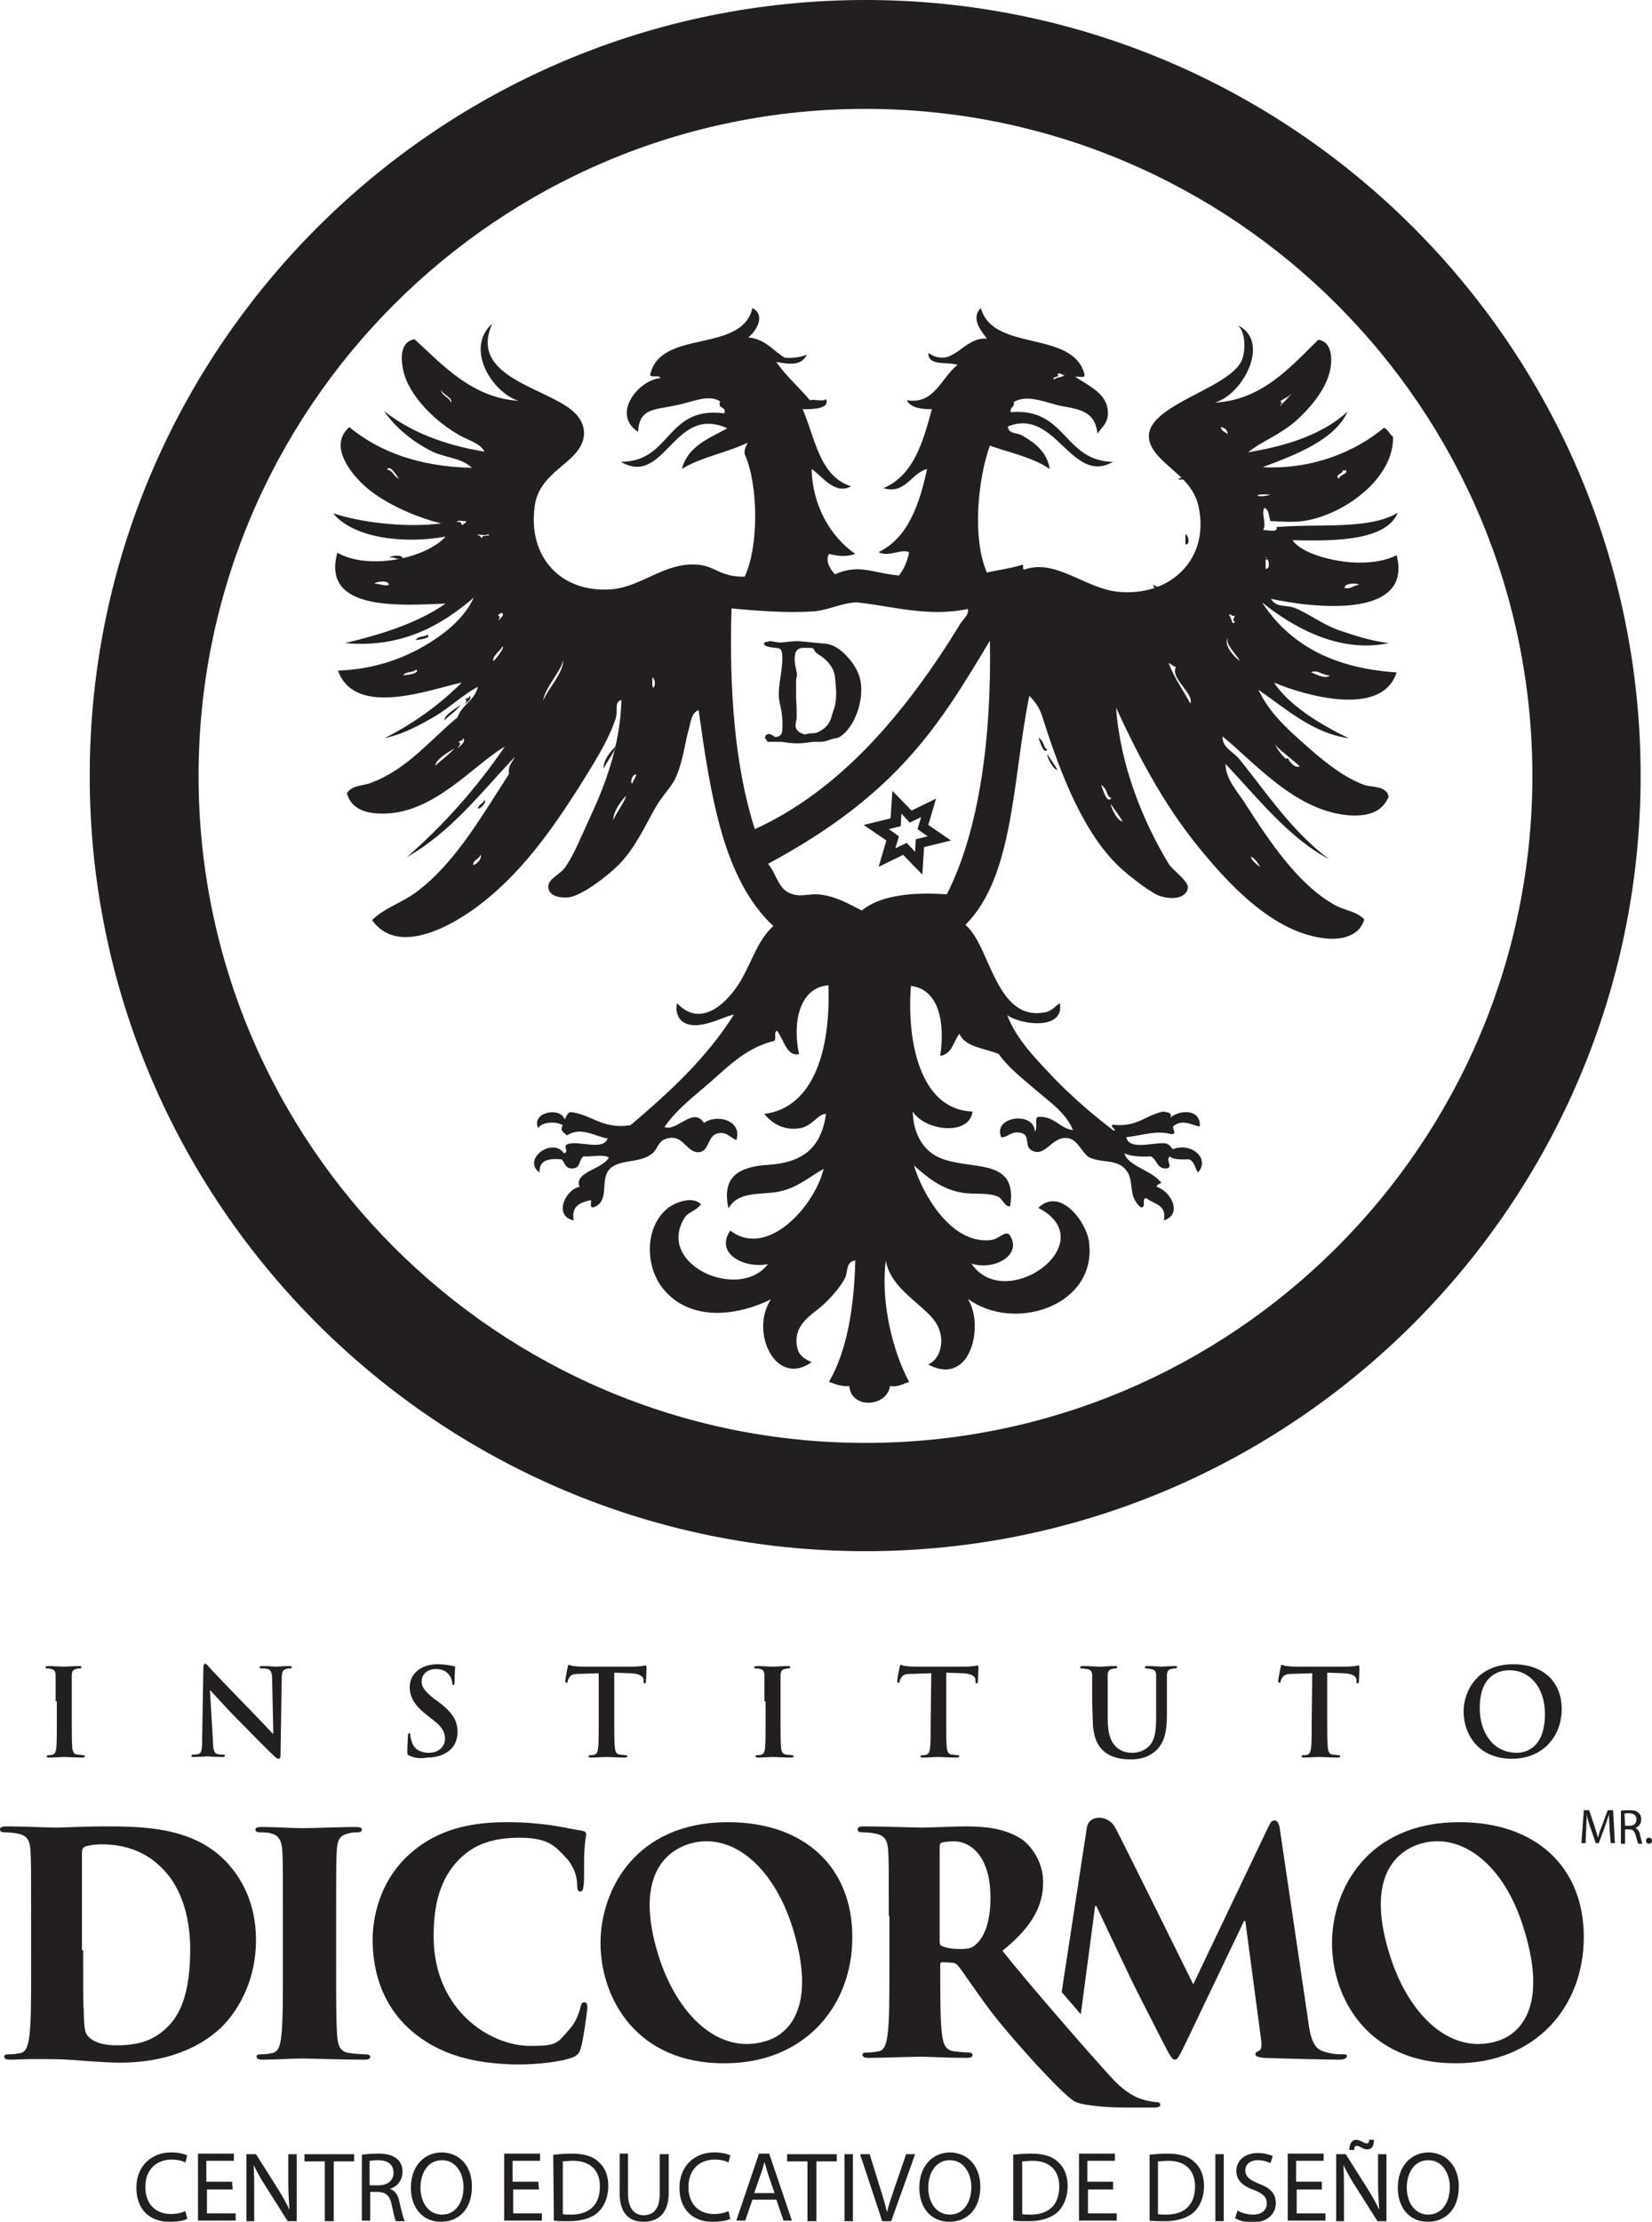 <?xml version="1.0" encoding="utf-8"?>
<!-- Generator: Adobe Illustrator 16.0.0, SVG Export Plug-In . SVG Version: 6.00 Build 0)  -->
<!DOCTYPE svg PUBLIC "-//W3C//DTD SVG 1.1//EN" "http://www.w3.org/Graphics/SVG/1.1/DTD/svg11.dtd">
<svg version="1.1" id="Layer_1" xmlns="http://www.w3.org/2000/svg" xmlns:xlink="http://www.w3.org/1999/xlink" x="0px" y="0px"
	 width="276.2px" height="371.4px" viewBox="0 0 276.2 371.4" enable-background="new 0 0 276.2 371.4" xml:space="preserve">
<g>
	<g>
		<g>
			<path fill="#231F20" d="M198.9,79.9C196.799,80.6,196,79.7,198.9,79.9L198.9,79.9z"/>
			<path fill="#231F20" d="M77.6,84.1c0-0.5,0.9-0.101,1.3-0.2c0.1,0.5-0.4,0.3-0.4,0.7C78.1,84.4,78.2,83.8,77.6,84.1z"/>
			<path fill="#231F20" d="M198.2,89.3c0.4,0,0.9,1.801,0,1.7C198.2,90.5,198.2,89.9,198.2,89.3z"/>
			<path fill="#231F20" d="M65.1,93.2c0.2-0.3,2.3-0.6,2.2,0.2C66.3,93.6,66,93.1,65.1,93.2z"/>
			<path fill="#231F20" d="M210,93.9c-0.101-0.9,2.699-0.7,2-0.4C211.2,93.5,211,94.1,210,93.9z"/>
			<path fill="#231F20" d="M84.1,97.6c0.6,0.199-0.1,0.899,0,1.3c-0.9-0.101,0.2-0.7-0.4-0.9C83.7,97.8,84.1,97.9,84.1,97.6z"/>
			<path fill="#231F20" d="M71.5,106.1c0.6,0.6-1.2,0.8-2,0.899C69.8,106.3,71,106.5,71.5,106.1z"/>
			<path fill="#231F20" d="M205,106.5c0.799-0.5,1.799,0.5,2.799,0.4C207,107.5,205.7,106.7,205,106.5z"/>
			<path fill="#231F20" d="M106.7,107.2C107.6,108,106.4,110.2,106.7,107.2L106.7,107.2z"/>
			<path fill="#231F20" d="M104.3,121.8c-0.2,0.4-0.4,0.9-0.7,1.301C103.3,122.9,103.7,121.6,104.3,121.8z"/>
			<path fill="#231F20" d="M173.6,123.3c1.1,0.7,0.8,1.7,1.5,2C174.5,126.2,173.9,124,173.6,123.3z"/>
			<path fill="#231F20" d="M81,133.7c0.4,0.4-0.5,1.4-1.1,1.5C80,134.4,80.8,134.4,81,133.7z"/>
			<path fill="#231F20" d="M203.1,67.3c7.9-0.399,12.699-6,17.3-10.5c2.5,0.301,2.5,3.801,1.7,6.101c-0.9,2.7-3.2,5.5-5.6,7.6
				c-2.701,2.3-5.801,3.4-7.801,5.101c6.7-1.101,12.6-3.101,16.6-6.801c-2.1,4.7-8.6,7.2-14.199,9.301
				c8.4,0.399,15.5-2.601,20.3-6.601c0.7,0.3,0.899,1.101,1.5,1.5c0.2,6.5-7.2,12.4-13.899,13.9c-2.201,0.5-4.4,0.3-6.601,0.2
				c-0.3-0.801-0.2-1.9-1-2.2c-0.601,0.899,0.399,2.5-0.2,3.7c0.7,0,2.6,0.5,2.2-0.5c7-0.601,15.601,0.5,20.3-2.4
				c-1.9,4.6-10.1,4.8-17.6,4.6c1.3,2,5.9,3.4,9.8,3.7c3,0.2,5.7-0.2,7.601-1.2c2.799,10.801-14.101,8.801-21,7.301
				c0.799,1.5,2.6,1,3.899,1.5c2.3,0.899,4.601,2.699,7.3,3.699c2.7,0.9,5.301,1.801,8.5,2.2c-8.4,1.8-16.199-2.8-21.199-6.8
				c4.5,6.9,11.699,11,22.5,11.7c-2.4,7.5-15,4-20.5,1.7c2.5,3.8,7.699,7,12.5,9.3c-6-0.8-10.601-5-15.101-8.101
				c1.601,3.5,4.601,6.4,7.601,9c2.799,2.5,6.199,5.4,9.799,6.801c1.4,0.6,3.101,0.1,4.201,1.5c0,0.3,0.1,0.399,0.199,0.5
				c-1,2.5-3.199,3.399-6.6,3.199c-9-0.699-15.801-8.8-21.2-13.199c-0.101,1.899,1.899,2.6,2.899,3.899
				c4.5,5.601,8.9,12.2,14.9,16.601c-6.6-3.4-12-10.301-17.3-15.9c0,2.6,2.101,4.7,3.399,6.8c3.801,5.9,8.701,13.4,14.9,16.8
				c1.6,0.9,3.6,1,4.9,2.4c-0.7,2.4-3.1,3.4-6.1,3.2c-9.101-0.7-16.9-9.5-21.701-15.4c-6-7.399-10.299-15.8-13.699-23.2
				c0.699,9.7,4.5,19,8.8,26.101c0.601,1,3.2,2.8,3.2,3.899c0,1.2-1.5,2.4-4.6,1.5c-1.4-0.399-5.101-3.3-6.301-4.399
				c-6.3-5.5-10.3-15.8-13.199-24.9c-0.5-1.6-0.801-2.5-2.4-4.2c-2.801,13.601-2.5,30.2-10.7,38.301c4.2,3.399,5,16.3,13.399,14.6
				c1.101-0.2,1.801-1.2,2.4-1.5c0.801,4.5-6.3,3.7-8.8,2c1.5,4,4.8,7.3,7.8,10.5c3.1,3.2,6.6,6.2,10,8.8c0.7-0.2-0.6-0.399-0.199-1
				c4.1,0.5,5.5-1.6,8.5-2.2c0.5,0.2,1.5,0,1.199,1c1.5-1.3,5.1-1.5,4.9,1.5c-0.801,0-2.7-1.3-4.2-0.199
				c-0.8,0.3,0.601,1.399-0.5,1.5c-2.601-0.7-4.399,0.1-7.601,0.5c0.5,2.199,4.301,0.899,6.301,1c0.8,0,1.1,0.6,1.5,1
				c3-1.2,6.3,1.5,4.199,3.899c-0.5-0.7-0.6-1.899-1.5-2.2c-1.199,0-2.6,0.101-3.199-0.5c-0.801,0.601,0.6,1.801-0.5,2
				c-1.7,0.2-1.6-1.5-2.7-2c-1.7,0.101-3.3,0-4.399-0.5c0.5,2,4.299,2.801,5.899,4.601c0.7,0.6-0.5,0.3-0.5,1
				c2.2,0.6,4.5,4.5,1.2,5.6c0.5-2.7-1.7-2.7-2.9-3.7c-1-0.1,0.1,1.7-1,1.5c-2.1-1.8-1.1-4.199-2.199-5.899
				c-1.5-2.3-4.101-1.4-6.301-2.4c-1.199-0.6-1.9-2.8-3.4-3.2c-2.899-0.699-3.899,3.301-6.299,2c-1.301-0.699-0.201-2.5-1.701-2.899
				c-1.6-0.5-2.399,0.8-3.399,0.7c-1.5-3.5,5.5-4.4,5.601-1c0.6-0.301-0.101-2.101,0.5-2.4c2.899-0.2,3.5,1.9,5.899,2.2
				c-1.2-2.9-3.899-4.7-6.101-6.601c-2.199-1.899-4.6-3.699-6.299-6.1c-2.301-1-5.601-1.1-6.601-3.4c-1,1.301-1.2,3.4-3.2,3.7
				c0.801-5.399-0.1-11.1-4.9-11.7c-0.699,9,1.4,20.7,10.301,21c-0.5,4.101-7.9,3.301-10,0c0.1,3,1.1,5,2.4,6.301
				c4.6,4.699,15.399-0.101,13.899,9.5c-0.7,0.3-1.2-1-1.899-1.5c-1.601-0.801-3.701-0.4-5.9-0.7c-3.7-0.5-6.4-2.9-8.301-4.601
				c1.4,4.7,6.101,13.101,12.701,12.5c1.5-0.1,2.299-1.5,3.199-1c2.5,3.4-2.5,6.2-6.3,4.9c5.7,8.5,22.3-3.5,11.2-9.3
				c3.699-3.601,8.199,2.5,8.5,5.899c1.199,10.5-12.5,15-20.301,9.301c2.801,4.3,0.601,14.8-6.6,11c2.301-1.101,2.9-4.601,1.2-7.101
				c-2-3-7.5-5.5-8.3-10.3c-0.9,7,1.199,15.3,3.9,20.3c-1,0.3-1.801,0.9-3.201,0.7c-0.5,3.5-6.5,3.9-6.799,0
				c-1.5,0.1-2.4-0.4-3.4-0.7c3-5.2,4.199-12.3,4.4-20.3c-1.601,0.2-1.201,1.8-1.701,2.9c-0.799,1.6-2.6,3.6-4.1,4.899
				c-1.7,1.4-4.7,3.101-3.9,6.8c0.3,1.301,1.1,1.801,2.4,2.4c-6,4.3-10.4-5.1-6.8-10.5c-5.7,2.8-13.3,3.7-17.8-1.5
				c-3.2-3.6-3.5-10.4,0.5-13.7c0.8-0.7,4-2.3,5.6-0.7c-0.9,1.2-2,1.2-2.7,2.2c-5,7.9,9.1,14.101,13.9,7.8c-3.7,0.801-9-1.6-6.3-5.6
				c6.3,4.8,14.2-4.3,15.6-10.3c-2.3,1.2-4.5,3.399-8.1,3.899c-3.2,0.4-6.3,0-7.8,2.7c-1.2-5.399,1.8-7,6.8-7.3
				c5.5-0.4,8.7-2.7,9.5-8.5c-1.4,0-2.3,2.1-4.4,2.4c-2.5,0.399-4.6-0.7-5.9-2.4c8.6-1.1,11.1-11.5,10.7-21.5c-5,0.4-6,6.5-4.9,11.5
				c-2.1,0.5-2.6-2.6-3.7-3.9c-0.6,0.2,0,1.5-0.5,1.7c-5.1,1.3-7.9,4.601-11.7,7.8c-2.5,2.101-5,4.2-6.6,6.601
				c2.1,0.8,4.8-3.5,6.6-0.7c2.3-1.6,6.5-0.3,5.4,2.9c-1.4-0.801-1.7-1.301-2.7-1.2c-2.3,0.1-1.6,3.2-3.7,3.2
				c-2.1,0-2.6-3.601-5.9-2c-1.1,0.899-0.9,1.699-2,2.399c-2,1.5-5.7,0.7-7.1,2.7c-1.3,1.9,0.2,5.1-2.4,6.1
				c-0.8,0.2-0.4-0.8-0.5-1.199C97.1,201,95.5,201.5,95.9,204c-3.4-0.7-1.4-5.2,1-5.6c-1-2.5,3.8-2.9,4.9-4.9
				c-0.9-0.6-2.8-0.1-4.2-0.2c-0.8,0.4-0.5,1.9-1.7,2c-1.4,0.2-1.4-0.899-2-1.5c-2.1-0.199-3.8,0.101-3.7,2.2c-3-2.2,2.2-6,4.1-3.2
				c0.9-0.3-0.2-1.1,0.5-1.5c1.8-0.8,6,1.2,6.8-1c-1.9-0.199-4.4-2.1-6.8-0.5c-0.5-0.5-1.3-0.8-0.7-1.699
				c-1.5-0.9-3.9-0.301-4.1,0.5c-1.3-2.601,3.6-3.7,4.4-1.5c0.3-0.4,0.4-1.101,1-1.2c3.6,0.399,5.2,2.899,10,2.2
				c6.5-5.5,12.7-11.2,17.3-18.5c-1.8,0.3-6.4,3.1-8.8,1c-0.6-0.601-1-1.7-0.7-2.9c4.3,4.6,9.1-0.8,11-4.4
				c1.7-3.1,2.7-6.399,5.1-8.5c-8.4-7.8-10.5-21.899-12.5-36.1c-1.3,0.5-1.3,2.2-1.7,3.4c-0.6,2.199-0.9,5-2,7.6
				c-0.6,1.6-2.3,3.2-3.4,5.1c-1.9,3.301-3.5,7-6.3,9.801c-1.9,1.899-6.1,5.1-8.3,5.399c-2.4,0.2-3.3-0.7-3.4-1.5
				c-0.3-1.5,1.8-2.2,2.7-3.399c1.5-2,2.9-5.601,4.4-8.801c2.6-5.6,4.9-12,5.1-19.3c-1.3,0.4-0.5,1.7-1,3.2c-1.2,3.7-4,8-6.3,11.7
				C92,139.1,87,146.1,80,151.4c-4.5,3.399-13.5,8.5-17.8,2.399c2.2-2.1,5-2.899,7.3-4.6c6.6-4.9,10.9-12.6,15.6-19.8
				c-0.2-1.5,0.6-2,1-2.9c-5.7,6-10.7,12.601-18.1,16.8c6.2-5.399,11.7-11.6,16.4-18.5C79.1,127.9,72.5,136.1,63.9,136
				c-2.8,0-5.2-0.8-5.9-3.399c0.9-1.4,2.6-1.2,3.9-1.7c6.1-2.2,10-7.2,14.6-11c0.7-2.101,2.9-2.8,3.4-5.101
				c-2.3,1.2-4.5,3.301-7.1,4.9c-2.6,1.5-5.3,3-8.5,3.7c4.9-2.5,9.2-5.601,12.9-9.3c-5.2,1.1-17.8,6-20.7-2
				c5.8-0.2,10.8-1.9,14.9-4.4c3.2-1.9,6.4-4.6,7.8-7.8c-5.1,4.399-11.8,8.5-21.5,7.6c6.3-1.5,12.2-3.399,16.8-6.6
				c-7.7,0.3-20.8,1.3-18.1-8.5c5.3,3,14.9,0.899,18.1-2.7C67.4,91,59,89.9,55.7,85.8c4.1,1.4,11.7,2.5,18.1,1.7
				c-4.2-1-10.1-3.5-13.4-6.8c-2-2-5.4-6.3-2-9.3c5,4.1,11.6,6.6,20.5,6.8c-1.8-1.7-4.5-1.7-6.6-2.7c-3.2-1.6-6.1-3.899-8.1-6.8
				c4.4,3.5,10.1,5.7,16.8,6.8c-0.7-1.399-2.7-1.899-4.1-2.7c-3.8-2.1-8.6-6.5-9.5-11c-0.5-2.3-0.3-4.699,1.9-5.1
				C74,61,78.9,66.5,86.7,67c-4.3-1.3-9.1-8.7-4.4-12.899C78,63.7,93.2,64.9,96.7,69.7c1.6,2.2,1,4.4-0.5,6.1
				C93.9,78.4,90,80.1,89.4,84.6c-1.2,8.5,4.4,14.6,12.9,13.899c5-0.399,8.9-4.6,14.4-4.1c2.8,0.2,3.8,2.1,7.8,2
				c2.4-5.101,2.3-15.4,0-20.5c-0.1-0.9,0.3-1.4,0.5-1.9c-3.5,1.7-7.8,2.4-11,4.4c1-3.8,4.5-5.101,7.6-6.8
				c-9-4.101-10.4,9.899-17.8,5.6c8.5,0,7.5-9.4,17.3-8.1c0.4-1.301-1.2-0.601-0.7-2c-2-1.301-4.8,0.199-7.6,0.699
				c-3.2,0.7-6,0.4-6.1,4.4c-4.5-2.9-0.1-8.6,3.7-9c-0.1-0.6-1.5,0-1.7-0.5c1.6-7.8,15.3-3.5,17.1-11.2c2.3,1.2,0.6,3.9-0.7,4.9
				c2.9,0.3,4.1,2.2,6.1,3.399c1.5,0.101,2.6-0.1,3.7-0.5c-0.9,1.9-3,1.601-5.1,1.2c1.6,2.4,3.8,4.2,5.6,6.4
				c0.8-0.2,2.3,0.3,2.7-0.2c0.8,1.8-2.8,1.7-3.9,1.7c2.1,4.899,2.8,11.2,8.099,12.899c-2.799,1.5-4.899-1.8-6.599-2.899
				c0.1,6,3.099,11.3,7.3,14.2c-1.601,0.5-2.701,0.399-4.4,0c-0.7,1.199,0.3,2.699,1,3.399c4.1-1.8,6.199-0.2,10.699,0.2
				c0.801-1,1.4-2.3,1.701-3.9c-1.4-0.6-3.4,0.9-5.101,0C151.799,89.9,153.7,84.4,155,78.4c-2.701,0.7-3.601,4.3-7.301,3.2
				c5-2.101,6.6-7.601,8.1-13.2c-1.399,0-3.5-0.101-4.199-1.5c4.699,0.8,5.8-3.9,8.5-5.9c-1.7-0.6-4.9,0.3-4.9-2
				c4.2,2.8,5.7-2.7,9.801-2.399c-0.9-1.2-2.801-3.4-1-5.101c2,7.4,15.299,3.601,17.299,11c0.201,0.9-1,0.3-1.5,0.5
				c2.301,1.601,5.801,2.9,5.4,6.601c-0.199,1.3-1,1.8-1.699,2.899c-0.4-3.3-2.201-4-5.9-4.6c-2.6-0.5-5.7-2.101-8.1-0.7
				c0.199,1-0.701,0.7-0.5,1.7c9.299-0.8,8.799,8.2,17.1,8.3c-7,4-9.6-9.2-17.6-5.9c0.1,1.301,1.6,1,2.399,1.5
				C173,74,175.1,75.6,175.5,78.4c-2.701-1.9-6.601-2.7-10-3.9c-2,5.5-3,15.5-0.5,21.2c1.899-0.4,3.899-0.7,5.6-1.2
				c0.9-0.399,0.1,0.8,0.699,0.7c5.201-1.8,9.9,3,15.4,3.7c8.7,1,15.6-5.2,13.7-14.2c-0.899-4.1-4.3-5.8-6.601-8.3
				c-7.5-8,11.9-10.601,13.9-16.4c0.6-1.6,0.5-4.5-0.699-5.6C212.5,57.1,207.799,66,203.1,67.3z M176.299,63.4
				c0.4-0.4,1.301-0.3,1.701-0.7c-0.4,0.1-1-0.7-1.201,0C177.6,62.9,175.4,63.1,176.299,63.4z M75.4,67.3c0.4-0.8-1.4-1.3-1.7-2.199
				C73.9,66.3,75.1,66.3,75.4,67.3z M214.1,67.3c0.8-0.8-0.6,1.4,0,0.5c0.5-0.5,2.1-2.199,1.699-1.899
				C215.2,66.6,213.799,66.9,214.1,67.3z M205.299,72.6c-0.1-0.7-0.5-1.101-1.199-1.2C204.2,72.1,204.9,72.2,205.299,72.6z M66.7,80
				c-0.5-0.6-1.5-2.399-2-1.5C65.7,78.6,65.8,79.7,66.7,80z M223.9,80c0-0.7,1.8-0.8,1-1.5c-0.101,0.5-0.399-0.1-0.5,0.2
				C225,78.9,222.799,79.5,223.9,80z M212.4,82.7C209.1,82.4,210,83.4,212.4,82.7L212.4,82.7z M77.4,87.8
				c0-0.399,0.6-0.199,0.5-0.699c-0.4,0.1-1.4-0.301-1.5,0.199C77.2,87,77,87.7,77.4,87.8z M80.6,90c-0.3-0.7,1.8-0.3,1-0.7
				c-0.7,0.4-2-0.199-1.7,0.2C80.3,89.4,80.3,89.8,80.6,90z M211.6,95.1c1,0,0.4-1.9,0-2C211.6,93.8,211.6,94.4,211.6,95.1z
				 M65,97.8c0.1-0.899-2.2-0.6-2.4-0.199C63.5,97.5,63.9,98,65,97.8z M227,97.8c0.899-0.199-2.301-0.6-2.201,0.5
				C225.9,98.5,226.2,97.9,227,97.8z M143.299,100.7c-0.1,0-0.199,0-0.199,0c-2.4,0.1-4.6,1.3-7.1,1.5c-4.4,0.3-9.6-0.1-13.7-0.5
				c-0.4,14,0.6,26.6,3.9,36.9c14.3-6.5,25.3-19.5,34.4-34.4c0.4-0.6,1.5-1.6,1.199-2.4C155.2,103.2,149.1,101.3,143.299,100.7z
				 M83.3,102.9c0.7,0.2-0.5,0.899,0.5,1c-0.1-0.4,0.7-1.2,0-1.5C83.7,102.7,83.3,102.6,83.3,102.9z M206.5,103.9
				c-0.601,0-0.101-0.8,0-1c-0.601,0.3-0.9-0.601-1,0C205.9,103,205.9,104.8,206.5,103.9z M207.299,110.5
				c-0.699-1.3-2.5-2.8-2-3.899C204.5,107.7,206.2,109.7,207.299,110.5z M165.5,107.1c-8.4,14-15.301,25.6-37.101,37.3
				c1.5,1.7,1.7,4.5,4.2,5.1c1.3,0.4,2.8-0.1,4.2,0c3.1,0.3,5.201,1.7,7.3,2.7c3.1-2.6,8.699-3.1,14.199-2.7
				C163.799,138.7,165.799,123,165.5,107.1z M82.5,110.5c0.6-0.5,2-2.5,1.5-2.399C83.6,108.8,82.2,109.8,82.5,110.5z M90.8,117.1
				c1-2.2,3.3-4.5,3.4-6.801C93.7,112.4,91.2,114.8,90.8,117.1z M199,117.6c0.699-1.7-3.4-4.2-2.4-6.101c-0.5-0.1-0.801-0.5-1.2-0.7
				C196.2,113.2,198.1,115.8,199,117.6z M67.4,112.9c0.8-0.101,2.8-0.3,2.2-1C69.1,112.5,67.8,112.2,67.4,112.9z M222.4,112.9
				c-1.101,0.1-2.3-1.101-3.2-0.5C220.1,112.7,221.5,113.6,222.4,112.9z M109.1,113.2C108.8,116.6,110.1,114.1,109.1,113.2
				L109.1,113.2z M76.7,124.9c0.3-0.2,1.3-1.101,0.7-1.5c0.1,0.6-0.7,0.3-0.7,0.7C77.5,124.2,75.9,125.5,76.7,124.9z M215.299,126.6
				c0.201,0.8,1.301,1.899,2,1.5c-0.899-0.9-3.6-2.9-4.199-3.7C213.6,125.3,215.2,127.6,215.299,126.6z M72.8,128
				c1-1,2-1.6,3.2-2.899C74.8,125.8,72.8,127,72.8,128z M105.7,131c0.2-0.5,0.5-1,0.7-1.5C105.7,129.3,105.3,130.8,105.7,131z
				 M187.7,137.3c-0.6-1-1.3-1.899-2-2.899C185.7,134.9,186.799,137.3,187.7,137.3z M185.799,133.4c-0.899-0.3-0.5-1.4-1.699-2.2
				C184.4,132,185.1,134.5,185.799,133.4z M102.5,137.1c0.7-1.5,2.3-3.5,2.2-4.4c0.2-0.1,0.5,0,0.5-0.2
				C103.5,134.1,102.6,135.7,102.5,137.1z M79.1,144.6c0.7-0.101,1.6-1.301,1.2-1.7C80.1,143.7,79.1,143.7,79.1,144.6z M210.7,144.9
				c-0.4-0.601-0.8-1.3-1.5-1.7C209,143.5,210.1,144.6,210.7,144.9z"/>
			<path fill="#231F20" d="M80.6,86c-0.3-0.399,0.9,0.101,1.5-0.2c0.7,0.4-1.1,0-0.9,0.7C81,86.3,81,86,80.6,86z"/>
			<path fill="#231F20" d="M192.799,98c0.101-0.6,0.4,0.3,0.9,0c-0.1,0.101-0.5,0.8,0,0.9C193.2,99.7,193.2,98.1,192.799,98z"/>
			<path fill="#231F20" d="M192.6,101.3c-0.5,0.9,1.199,2.301,1.699,3.5C193.299,104.1,191.9,102.3,192.6,101.3z"/>
			<path fill="#231F20" d="M84.3,102.6c0.5,0-0.8,1.8-1.3,2.199C82.7,104.2,83.9,103.2,84.3,102.6z"/>
			<path fill="#231F20" d="M93.5,104.5c-0.1,2.101-2.1,4.101-3,6.101C90.7,108.7,92.9,106.5,93.5,104.5z"/>
			<path fill="#231F20" d="M183.6,105c0.4,0.2,0.6,0.5,1.1,0.7c-0.8,1.7,2.801,3.9,2.2,5.5C186.1,109.5,184.4,107.2,183.6,105z"/>
			<path fill="#231F20" d="M77.8,117c0-0.399,0.7-0.1,0.7-0.7c0.5,0.301-0.3,1.101-0.7,1.301C77.1,118.2,78.5,117,77.8,117z"/>
			<path fill="#231F20" d="M199.5,117.2c0.5,0.7,2.899,2.4,3.699,3.3c-0.6,0.4-1.5-0.6-1.699-1.3C201.4,120,199.9,118,199.5,117.2z"
				/>
			<path fill="#231F20" d="M77.1,117.8c-1,1.2-1.9,1.7-2.8,2.601C74.3,119.5,76.1,118.5,77.1,117.8z"/>
			<path fill="#231F20" d="M175.1,126.1c0.6,0.899,1.199,1.699,1.699,2.6C176.1,128.7,175,126.5,175.1,126.1z"/>
			<path fill="#231F20" d="M103.3,124.4c0,0.2-0.3,0.2-0.4,0.2c0.1,0.8-1.3,2.5-2,3.899C100.9,127.2,101.7,125.9,103.3,124.4z"/>
			<path fill="#231F20" d="M196.1,134c0.6,0.4,0.9,1,1.3,1.5C196.799,135.2,195.799,134.3,196.1,134z"/>
			<g>
				<path fill="#231F20" d="M144,115.2c0,2-0.5,3.8-1.4,5.5c-0.7,1.2-1.5,2.1-2.4,2.6c0,0-0.6,0.101-1.6,0.4
					c-0.2,0.1-0.6,0.2-1.1,0.3H136l-1.5,0.2c-0.9,0.1-2,0.1-3.2-0.1C130.9,124,130.4,124,129.8,124c-0.5,0-1,0-1.5,0
					c-0.2-0.6-0.7-0.6-0.2-1.1c0.5-0.601,1.4,0.3,1.5,0.3c0.9,0,1.2-0.6,1.2-1.3c0.1-1.601-0.1-3-0.4-4.2c-0.1-0.5-0.2-1-0.2-1.6
					c0-0.7,0.1-1.7,0.3-3c0.2-1.301,0.3-2.301,0.3-3c0-0.4,0-0.7-0.1-1.101c-0.1-0.5-0.4-0.7-1.1-0.7c0.1,0-2.7-0.199-1.6-1h0.6
					c0,0-0.1,0-0.2-0.1c0.6-0.1,1.3,0.2,2.1,0.2s2-0.3,3.3-0.2l4.2,0.4c1.1,0.1,2.2,0.699,3.299,1.8
					C143.1,111.2,144,113.1,144,115.2z M139.799,115.9c0-0.7-0.1-1.601-0.199-2.8c-0.2-1.4-1.1-2.7-2.9-3.801c-0.9-0.6-0.3-1-1.3-1
					h-1.1c-0.7,0-1.1,0.301-1.3,0.801c-0.1,0.3-0.2,0.899-0.1,1.699c0,0.2,0.1,0.601,0.2,1.101s0.2,0.899,0.1,1.2l-0.1,0.5
					c0,0.6,0,1.699,0,3.1c0.1,1.3,0.1,2.4,0.1,3.1c0,0.2,0,0.4-0.1,0.7c0,0.3-0.1,0.601-0.1,0.7c0,0.9,0.7,1.5,2.2,1.7
					c0.2,0-1.1,0-0.7-0.101c0.4-0.1,0.7-0.199,0.9-0.199c0.2,0,0.6,0,1.1-0.101c1.2-0.5,2-1.2,2.4-2.3c0.101-0.2,0.2-0.8,0.601-1.9
					C139.7,117.7,139.799,116.9,139.799,115.9z"/>
			</g>
			<path fill="#231F20" d="M144.7,259.3C73.2,259.3,15,201.1,15,129.7C15,58.2,73.2,0,144.7,0c71.5,0,129.6,58.2,129.6,129.7
				C274.299,201.1,216.2,259.3,144.7,259.3L144.7,259.3z M144.7,18.2c-61.5,0-111.5,50-111.5,111.5s50,111.5,111.5,111.5
				c61.5,0,111.5-50,111.5-111.5S206.2,18.2,144.7,18.2L144.7,18.2z"/>
			<path fill="#231F20" d="M152.4,135.5l4.101-2l-1.301,4.4l3.801,2.6l-4.5,1.101l-0.301,4.6L151,142.9l-4.101,2l1.3-4.4l-3.8-2.6
				l4.5-1.101l0.3-4.6L152.4,135.5z M150.7,136l-0.1,2.101l-2,0.5l1.699,1.199l-0.6,2l1.9-0.899l1.4,1.5l0.1-2.101l2-0.5l-1.7-1.199
				l0.601-2l-1.9,0.899L150.7,136z"/>
		</g>
	</g>
	<g>
		<g>
			<g>
				<path fill="#231F20" d="M5.2,320.3c0-7.8,0-9.3-0.1-10.899c-0.1-1.7-0.5-2.601-2.2-2.9c-0.4-0.1-1.3-0.2-2-0.2
					c-0.6,0-0.9-0.1-0.9-0.5c0-0.399,0.4-0.5,1.1-0.5c2.7,0,6.8,0.2,8.2,0.2c1.6,0,4.8-0.2,7.9-0.2c6.4,0,15,0,20.6,5.9
					c2.6,2.7,5,7,5,13.1c0,6.5-2.7,11.4-5.6,14.4c-2.4,2.4-7.7,6.1-17.2,6.1c-1.9,0-4-0.199-5.9-0.3c-2-0.2-4.6-0.3-5.9-0.3
					c-0.6,0-1.7,0-2.9,0c-1.2,0-2.5,0.1-3.6,0.1c-0.7,0-1-0.199-1-0.5c0-0.3,0.2-0.399,0.8-0.399c0.8,0,1.4-0.101,1.9-0.2
					c1-0.2,1.3-1.3,1.5-2.8c0.3-2.2,0.3-6.2,0.3-11V320.3z M13.9,326c0,5.3,0,9.2,0.1,10.101c0,1.3,0.1,3.3,0.4,3.8c0.5,1,2,2,5.1,2
					c4,0,6.7-1,9-3.601c2.5-2.8,3.3-7.3,3.3-12.5c0-6.399-2.1-10.5-3.8-12.5c-3.6-4.399-8.1-5-11.2-5c-0.8,0-2.2,0.2-2.6,0.4
					c-0.4,0.2-0.5,0.5-0.5,1c0,1.7,0,6.1,0,10v6.3H13.9L13.9,326z"/>
				<path fill="#231F20" d="M47.3,320.3c0-7.8,0-9.3-0.1-10.899c-0.1-1.7-0.6-2.601-1.8-2.9c-0.6-0.2-1.2-0.2-1.9-0.2
					c-0.5,0-0.8-0.1-0.8-0.5c0-0.3,0.4-0.399,1.2-0.399c2,0,5.2,0.2,6.7,0.2c1.3,0,6.8-0.2,8.8-0.2c0.7,0,1.1,0.1,1.1,0.399
					c0,0.4-0.3,0.5-0.8,0.5s-0.9,0-1.5,0.2c-1.4,0.3-1.8,1.101-1.9,2.9c-0.1,1.7-0.1,3.1-0.1,10.899v9.101c0,5,0,9.1,0.2,11.3
					c0.2,1.4,0.5,2.3,2.1,2.5c0.7,0.1,1.9,0.2,2.6,0.2c0.6,0,0.8,0.2,0.8,0.399c0,0.4-0.4,0.5-1,0.5c-3.4,0-9.1-0.199-10.5-0.199
					c-1.2,0-4.4,0.199-6.5,0.199c-0.7,0-1-0.199-1-0.5c0-0.3,0.2-0.399,0.8-0.399c0.8,0,1.4-0.101,1.8-0.2c1-0.2,1.3-1.1,1.5-2.6
					c0.3-2.2,0.3-6.2,0.3-11.2V320.3z"/>
				<path fill="#231F20" d="M68.7,339.4c-5-4.4-6.4-10.2-6.4-15.2c0-3.5,1.1-9.6,6-14.1c3.7-3.4,8.6-5.5,16.3-5.5
					c3.2,0,5.1,0.199,7.5,0.5c2,0.3,3.6,0.699,5.1,0.899c0.6,0.101,0.8,0.3,0.8,0.601c0,0.399-0.2,1-0.3,2.8c-0.1,1.7,0,4.5-0.1,5.6
					c-0.1,0.8-0.2,1.2-0.6,1.2s-0.5-0.4-0.5-1.1c0-1.601-0.7-3.4-2-4.7c-1.7-1.8-2.9-3.2-7.6-3.2c-4.5,0-7.4,1.1-9.7,3.2
					c-3.8,3.5-4.7,8.3-4.7,13.3c0,12.2,9.3,18.3,16.2,18.3c4.6,0,4.5-0.5,6.6-2.899c0.9-1,1.5-2.5,1.7-3.4c0.2-0.8,0.3-1,0.7-1
					c0.4,0,0.5,0.4,0.5,0.8c0,0.601-0.6,5.101-1.1,6.9c-0.3,0.899-0.5,1.1-1.3,1.5c-2.1,0.8-6,1.2-9.3,1.2
					C79.3,345,73.4,343.5,68.7,339.4z"/>
				<path fill="#231F20" d="M100.4,324.8c0-8.8,5.8-20.199,21.3-20.199c12.8,0,20.8,7.5,20.8,19.199
					c0,11.801-8.201,21.101-21.3,21.101C106.4,345,100.4,334,100.4,324.8z M132.6,322.5c-3.4-11-10.6-16.3-17.3-14.3
					c-4.6,1.4-9,6.2-5.3,18.4c3.1,10.199,10.2,17,18,14.6C130.9,340.4,136.9,336.7,132.6,322.5z"/>
				<path fill="#231F20" d="M222.7,324.8C222.7,316,228.5,304.6,244,304.6c12.799,0,20.799,7.5,20.799,19.199
					c0,11.801-8.199,21.101-21.299,21.101C228.7,345,222.7,334,222.7,324.8z M254.799,322.5c-3.299-11-10.6-16.3-17.299-14.3
					c-4.601,1.4-9,6.2-5.201,18.4c3.101,10.199,10.201,17,18,14.6C253.1,340.4,259.2,336.7,254.799,322.5z"/>
				<path fill="#231F20" d="M148.6,320.3c0-7.8,0-9.3-0.1-10.899c-0.101-1.7-0.5-2.601-2.201-2.9c-0.399-0.1-1.299-0.2-2-0.2
					c-0.6,0-0.899-0.1-0.899-0.5c0-0.399,0.399-0.5,1.101-0.5c2.699,0,8.5,0.2,9.6,0.2c1.699,0,5.699-0.2,7.3-0.2
					c3.2,0,6.7,0.301,9.5,2.2c1.399,1,3.5,3.601,3.5,7.101c0,3.8-1.601,7.3-6.8,11.5c4.6,5.8,15.6,18.399,18.6,21.6
					c2.9,3,5,3.3,5.801,3.5c0.6,0.1,1,0.2,1.399,0.2S194,351.6,194,351.8c0,0.4-0.4,0.5-1,0.5h-4.9c-2.9,0-7-0.3-8.4-1
					C177.5,350.1,168.1,339.6,165.2,335.6c-2.1-2.801-4.4-6.301-5.1-7.101c-0.301-0.3-0.6-0.399-0.9-0.399L157.6,328
					c-0.301,0-0.4,0.101-0.4,0.4v0.7c0,4.8,0,8.899,0.301,11c0.199,1.5,0.5,2.6,2,2.8c0.799,0.1,1.899,0.2,2.5,0.2
					c0.399,0,0.6,0.199,0.6,0.399c0,0.4-0.4,0.5-1,0.5c-3,0-6.801-0.2-7.6-0.2c-1,0-6.701,0.2-8.801,0.2c-0.699,0-1-0.2-1-0.5
					s0.2-0.399,0.801-0.399c0.799,0,1.399-0.101,1.899-0.2c1-0.2,1.3-1.3,1.5-2.8c0.3-2.2,0.3-6.2,0.3-11V320.3H148.6L148.6,320.3z
					 M157.1,324.4c0,0.6,0.1,0.8,0.4,0.899c0.799,0.4,2,0.5,3,0.5c1.6,0,2.1-0.199,2.799-0.899c1.201-1.101,2.301-3.5,2.301-7.7
					c0-7.3-3.7-9.4-6-9.4c-1,0-1.7,0.101-2.1,0.2c-0.301,0.101-0.4,0.3-0.4,0.7V324.4z"/>
				<path fill="#231F20" d="M224.4,343.4c-0.7,0-1.7,0-3.2-0.5s-2.1-2-2.5-5.2L214,305.9c-0.101-1.101-0.5-1.601-0.9-1.601
					c-0.5,0-0.7,0.4-1.1,1.2l-12.5,26.2c0,0-12.5-25.3-13.101-26.3c-1.101-2-4.399-2.2-4.7,0.2L177.5,333l3.199,3.7l2.4-18.1h0.199
					c1.801,3.899,4.9,10.3,5.4,11.399c0.6,1.4,4.7,9.3,5.9,11.7c0.8,1.5,1.3,2.6,1.8,2.6s0.7-0.5,1.899-2.899L208,321.1h0.199
					l2.6,19.5c0.201,1.399,0.101,2.1-0.299,2.2c-0.4,0.199-0.601,0.3-0.601,0.6s0.3,0.5,1.5,0.6c2.101,0.101,11.2,0.301,12.5,0.301
					c0.7,0,1.3-0.2,1.3-0.601C225.2,343.4,224.799,343.4,224.4,343.4z"/>
			</g>
		</g>
		<g>
			<path fill="#231F20" d="M9.3,284.4c0-3.101,0-3.601,0-4.3c0-0.7-0.2-1-0.7-1.101c-0.2-0.1-0.5-0.1-0.7-0.1c-0.2,0-0.3,0-0.3-0.2
				c0-0.1,0.2-0.2,0.5-0.2c0.8,0,2,0.101,2.6,0.101c0.5,0,1.7-0.101,2.5-0.101c0.3,0,0.4,0,0.4,0.2s-0.1,0.2-0.3,0.2
				c-0.2,0-0.4,0-0.6,0.1c-0.5,0.101-0.7,0.4-0.7,1.101c0,0.6,0,1.199,0,4.3v3.5c0,2,0,3.5,0.1,4.399c0.1,0.5,0.2,0.9,0.8,1
				c0.3,0,0.7,0.101,1,0.101c0.2,0,0.3,0.1,0.3,0.2c0,0.1-0.2,0.199-0.4,0.199c-1.3,0-2.6-0.1-3.1-0.1s-1.7,0.1-2.5,0.1
				c-0.3,0-0.4-0.1-0.4-0.199c0-0.101,0.1-0.2,0.3-0.2c0.3,0,0.5,0,0.7-0.101c0.4-0.1,0.5-0.399,0.6-1c0.1-0.8,0.1-2.399,0.1-4.399
				v-3.5H9.3z"/>
			<path fill="#231F20" d="M35.6,291c0,1.601,0.3,2.101,0.7,2.2c0.3,0.1,0.7,0.1,1,0.1c0.2,0,0.3,0,0.3,0.2s-0.2,0.2-0.5,0.2
				c-1.3,0-2.1-0.1-2.5-0.1c-0.2,0-1.1,0.1-2.2,0.1c-0.3,0-0.4,0-0.4-0.2c0-0.1,0.1-0.2,0.3-0.2c0.3,0,0.6,0,0.9-0.1
				c0.5-0.2,0.6-0.7,0.6-2.5l0.2-11.9c0-0.399,0.1-0.699,0.3-0.699c0.2,0,0.4,0.3,0.7,0.6c0.2,0.3,3.3,3.5,6.2,6.5
				c1.4,1.4,4.1,4.3,4.4,4.6h0.1l-0.2-9c0-1.199-0.2-1.6-0.7-1.8c-0.3-0.1-0.8-0.1-1.1-0.1c-0.2,0-0.3-0.101-0.3-0.2
				c0-0.2,0.2-0.2,0.5-0.2c1,0,2,0.101,2.4,0.101c0.2,0,1-0.101,2-0.101c0.3,0,0.5,0,0.5,0.2c0,0.1-0.1,0.2-0.4,0.2
				c-0.2,0-0.4,0-0.6,0.1c-0.6,0.2-0.7,0.601-0.7,1.7l-0.2,12.7c0,0.399-0.1,0.6-0.3,0.6c-0.2,0-0.5-0.2-0.7-0.399
				c-1.3-1.2-3.8-3.8-5.9-5.9c-2.2-2.2-4.4-4.7-4.8-5.1h-0.1L35.6,291z"/>
			<path fill="#231F20" d="M68.5,293.5c-0.3-0.1-0.4-0.2-0.4-0.7c0-1.1,0.1-2.3,0.1-2.6s0.1-0.5,0.2-0.5c0.2,0,0.2,0.2,0.2,0.3
				c0,0.3,0.1,0.7,0.2,1c0.4,1.5,1.6,2,2.9,2c1.8,0,2.7-1.2,2.7-2.3c0-1-0.3-1.9-2-3.2l-0.9-0.7c-2.2-1.699-3-3.1-3-4.8
				c0-2.2,1.9-3.8,4.6-3.8c1.3,0,2.2,0.2,2.7,0.3c0.2,0,0.3,0.101,0.3,0.2c0,0.3-0.1,0.8-0.1,2.4c0,0.399-0.1,0.6-0.2,0.6
				c-0.1,0-0.2-0.1-0.2-0.4c0-0.199-0.1-0.8-0.5-1.3c-0.3-0.399-0.9-1-2.2-1c-1.5,0-2.4,0.9-2.4,2.101c0,0.899,0.5,1.6,2.1,2.899
				l0.6,0.4c2.4,1.8,3.3,3.2,3.3,5.1c0,1.2-0.4,2.601-1.9,3.5c-1,0.601-2.1,0.8-3.2,0.8C70.3,294,69.4,293.9,68.5,293.5z"/>
			<path fill="#231F20" d="M100.1,279.7l-3,0.1c-1.2,0-1.6,0.101-1.9,0.601c-0.2,0.3-0.3,0.5-0.3,0.7c0,0.199-0.1,0.199-0.2,0.199
				c-0.1,0-0.2-0.1-0.2-0.3c0-0.3,0.4-2.2,0.4-2.3c0.1-0.3,0.1-0.4,0.2-0.4c0.2,0,0.4,0.2,0.9,0.2c0.6,0.101,1.3,0.101,2,0.101h8
				c0.6,0,1.1-0.101,1.4-0.101c0.3-0.1,0.5-0.1,0.5-0.1c0.1,0,0.2,0.1,0.2,0.399c0,0.4-0.1,1.801-0.1,2.301c0,0.2-0.1,0.3-0.2,0.3
				c-0.2,0-0.2-0.101-0.2-0.4v-0.2c0-0.5-0.6-1.1-2.4-1.1l-2.5-0.1v8.3c0,1.8,0,3.399,0.1,4.3c0.1,0.6,0.2,1,0.8,1.1
				c0.3,0,0.7,0.101,1,0.101c0.2,0,0.3,0.1,0.3,0.2c0,0.1-0.2,0.199-0.4,0.199c-1.3,0-2.6-0.1-3.2-0.1c-0.5,0-1.7,0.1-2.5,0.1
				c-0.3,0-0.4-0.1-0.4-0.199c0-0.101,0.1-0.2,0.3-0.2c0.3,0,0.5,0,0.7-0.101c0.4-0.1,0.5-0.5,0.6-1.1c0.1-0.8,0.1-2.4,0.1-4.3
				V279.7z"/>
			<path fill="#231F20" d="M127.8,284.4c0-3.101,0-3.601,0-4.3c0-0.7-0.2-1-0.7-1.101c-0.2-0.1-0.5-0.1-0.7-0.1
				c-0.2,0-0.3,0-0.3-0.2c0-0.1,0.2-0.2,0.5-0.2c0.8,0,2,0.101,2.6,0.101c0.5,0,1.7-0.101,2.5-0.101c0.3,0,0.4,0,0.4,0.2
				s-0.1,0.2-0.3,0.2c-0.2,0-0.4,0-0.6,0.1c-0.5,0.101-0.7,0.4-0.7,1.101c0,0.6,0,1.199,0,4.3v3.5c0,2,0,3.5,0.1,4.399
				c0.1,0.5,0.2,0.9,0.8,1c0.3,0,0.7,0.101,1,0.101c0.2,0,0.3,0.1,0.3,0.2c0,0.1-0.2,0.199-0.4,0.199c-1.3,0-2.6-0.1-3.1-0.1
				s-1.7,0.1-2.5,0.1c-0.3,0-0.4-0.1-0.4-0.199c0-0.101,0.1-0.2,0.3-0.2c0.3,0,0.5,0,0.7-0.101c0.4-0.1,0.5-0.399,0.6-1
				c0.1-0.8,0.1-2.399,0.1-4.399v-3.5H127.8z"/>
			<path fill="#231F20" d="M155.7,279.7l-3,0.1c-1.199,0-1.699,0.101-2,0.601c-0.199,0.3-0.3,0.5-0.3,0.7
				c0,0.199-0.101,0.199-0.2,0.199S150,281.2,150,281c0-0.3,0.399-2.2,0.399-2.3c0.101-0.3,0.101-0.4,0.2-0.4
				c0.199,0,0.4,0.2,0.9,0.2c0.6,0.101,1.299,0.101,2,0.101h8c0.6,0,1.1-0.101,1.399-0.101c0.3-0.1,0.5-0.1,0.5-0.1
				c0.101,0,0.2,0.1,0.2,0.399c0,0.4-0.1,1.801-0.1,2.301c0,0.2-0.101,0.3-0.201,0.3c-0.199,0-0.199-0.101-0.199-0.4v-0.2
				c0-0.5-0.6-1.1-2.4-1.1l-2.5-0.1v8.3c0,1.8,0,3.399,0.1,4.3c0.101,0.6,0.201,1,0.801,1.1c0.3,0,0.699,0.101,1,0.101
				c0.199,0,0.3,0.1,0.3,0.2c0,0.1-0.2,0.199-0.399,0.199c-1.301,0-2.601-0.1-3.201-0.1c-0.5,0-1.699,0.1-2.5,0.1
				c-0.299,0-0.399-0.1-0.399-0.199c0-0.101,0.101-0.2,0.3-0.2c0.301,0,0.5,0,0.7-0.101c0.399-0.1,0.5-0.5,0.601-1.1
				c0.1-0.8,0.1-2.4,0.1-4.3L155.7,279.7L155.7,279.7z"/>
			<path fill="#231F20" d="M182.6,284.4c0-3.101,0-3.601,0-4.3c0-0.7-0.2-1-0.9-1.101c-0.199,0-0.5-0.1-0.8-0.1
				c-0.2,0-0.3,0-0.3-0.2c0-0.1,0.1-0.2,0.4-0.2c1.1,0,2.299,0.101,2.899,0.101c0.5,0,1.7-0.101,2.5-0.101c0.3,0,0.399,0,0.399,0.2
				c0,0.1-0.1,0.2-0.299,0.2c-0.201,0-0.301,0-0.601,0.1c-0.5,0.101-0.7,0.4-0.7,1.101c0,0.6,0,1.199,0,4.3v2.8c0,2.9,0.6,4.1,1.6,5
				c0.9,0.7,1.801,0.8,2.5,0.8c0.9,0,2-0.3,2.801-1.1c1.1-1.101,1.199-2.9,1.199-5v-2.5c0-3.101,0-3.601,0-4.3
				c0-0.7-0.199-1-0.899-1.101c-0.2,0-0.5-0.1-0.7-0.1c-0.199,0-0.3,0-0.3-0.2c0-0.1,0.101-0.2,0.399-0.2
				c1,0,2.301,0.101,2.301,0.101c0.199,0,1.5-0.101,2.3-0.101c0.3,0,0.399,0,0.399,0.2c0,0.1-0.1,0.2-0.399,0.2
				c-0.2,0-0.3,0-0.601,0.1c-0.5,0.101-0.699,0.4-0.699,1.101c0,0.6,0,1.199,0,4.3v2.2c0,2.199-0.2,4.6-1.9,6.1
				c-1.4,1.2-2.9,1.4-4.199,1.4c-1.101,0-3-0.101-4.5-1.4c-1-0.9-1.801-2.4-1.801-5.3L182.6,284.4L182.6,284.4z"/>
			<path fill="#231F20" d="M219.4,279.7l-3,0.1c-1.2,0-1.601,0.101-2,0.601c-0.2,0.3-0.3,0.5-0.3,0.7c0,0.199-0.1,0.199-0.2,0.199
				s-0.2-0.1-0.2-0.3c0-0.3,0.4-2.2,0.4-2.3c0.1-0.3,0.1-0.4,0.199-0.4c0.201,0,0.4,0.2,0.9,0.2c0.6,0.101,1.301,0.101,2,0.101h8
				c0.6,0,1.1-0.101,1.4-0.101c0.3-0.1,0.5-0.1,0.5-0.1c0.1,0,0.199,0.1,0.199,0.399c0,0.4-0.1,1.801-0.1,2.301
				c0,0.2-0.1,0.3-0.199,0.3c-0.201,0-0.201-0.101-0.201-0.4v-0.2c0-0.5-0.6-1.1-2.399-1.1l-2.5-0.1v8.3c0,1.8,0,3.399,0.101,4.3
				c0.1,0.6,0.199,1,0.799,1.1c0.301,0,0.701,0.101,1,0.101c0.201,0,0.301,0.1,0.301,0.2c0,0.1-0.2,0.199-0.4,0.199
				c-1.3,0-2.6-0.1-3.199-0.1c-0.5,0-1.701,0.1-2.5,0.1c-0.301,0-0.4-0.1-0.4-0.199c0-0.101,0.1-0.2,0.3-0.2c0.3,0,0.5,0,0.7-0.101
				c0.4-0.1,0.5-0.5,0.6-1.1c0.1-0.8,0.1-2.4,0.1-4.3L219.4,279.7L219.4,279.7z"/>
			<path fill="#231F20" d="M244.7,286.1c0-3.4,2.301-7.9,8.301-7.9c5,0,8.1,2.9,8.1,7.5s-3.2,8.3-8.301,8.3
				C247,294,244.7,289.7,244.7,286.1z M258.299,286.5c0-4.5-2.6-7.3-5.899-7.3c-2.3,0-5,1.3-5,6.3c0,4.2,2.3,7.5,6.2,7.5
				C255,293,258.299,292.3,258.299,286.5z"/>
		</g>
		<g>
			<path fill="#231F20" d="M269.1,305.7c0-0.8-0.1-1.7-0.1-2.4l0,0c-0.201,0.601-0.4,1.301-0.701,2.101l-1,2.7h-0.5L265.9,305.5
				c-0.3-0.8-0.5-1.5-0.601-2.2l0,0c0,0.7-0.1,1.601-0.1,2.4l-0.1,2.4h-0.7l0.399-5.5h0.9l0.9,2.699c0.199,0.7,0.4,1.301,0.6,1.9
				l0,0c0.1-0.6,0.301-1.2,0.6-1.9l1-2.699h0.9l0.301,5.5h-0.701L269.1,305.7z"/>
			<path fill="#231F20" d="M271,302.7c0.399-0.1,0.899-0.1,1.399-0.1c0.8,0,1.3,0.1,1.601,0.5c0.299,0.199,0.399,0.6,0.399,1.1
				c0,0.7-0.5,1.2-1,1.4l0,0c0.399,0.1,0.7,0.5,0.8,1.1c0.2,0.8,0.301,1.3,0.4,1.5h-0.7c-0.101-0.2-0.2-0.6-0.399-1.3
				c-0.201-0.8-0.5-1.101-1.101-1.101h-0.7v2.4H271V302.7z M271.7,305.2h0.7c0.8,0,1.2-0.4,1.2-1.1c0-0.7-0.5-1-1.301-1
				c-0.299,0-0.6,0-0.699,0.1L271.7,305.2L271.7,305.2z"/>
			<path fill="#231F20" d="M275.2,307.7c0-0.3,0.2-0.5,0.5-0.5c0.301,0,0.5,0.2,0.5,0.5s-0.199,0.5-0.5,0.5
				C275.4,308.2,275.2,308,275.2,307.7z"/>
		</g>
	</g>
	<g>
		<path fill="#231F20" d="M31.3,370.9c-0.5,0.3-1.6,0.5-3,0.5c-3.2,0-5.5-2-5.5-5.7c0-3.5,2.4-5.9,5.8-5.9c1.4,0,2.3,0.301,2.7,0.5
			l-0.3,1.2c-0.5-0.3-1.3-0.5-2.3-0.5c-2.6,0-4.4,1.7-4.4,4.601c0,2.699,1.6,4.5,4.3,4.5c0.9,0,1.8-0.2,2.4-0.5L31.3,370.9z"/>
		<path fill="#231F20" d="M38.9,366h-4.3v4h4.8v1.2h-6.3V360h6v1.2h-4.6v3.5h4.3L38.9,366L38.9,366z"/>
		<path fill="#231F20" d="M41.2,371.3V360.1h1.6l3.6,5.699c0.8,1.301,1.5,2.5,2,3.601l0,0c-0.1-1.5-0.2-2.9-0.2-4.601V360.1h1.4
			V371.3h-1.5l-3.6-5.699c-0.8-1.2-1.5-2.5-2.1-3.7l0,0c0.1,1.399,0.1,2.8,0.1,4.6v4.8H41.2L41.2,371.3z"/>
		<path fill="#231F20" d="M54.3,361.3h-3.4V360.1h8.3v1.199h-3.4v10h-1.5V361.3z"/>
		<path fill="#231F20" d="M60.4,360.2c0.7-0.1,1.8-0.2,2.8-0.2c1.5,0,2.5,0.3,3.2,0.9c0.6,0.5,0.9,1.3,0.9,2.1
			c0,1.5-0.9,2.5-2.1,2.9l0,0c0.9,0.3,1.4,1.1,1.6,2.3c0.4,1.6,0.6,2.6,0.9,3.1h-1.5c-0.2-0.3-0.4-1.3-0.7-2.699
			c-0.3-1.5-0.9-2.101-2.2-2.2h-1.4v4.8h-1.4v-11H60.4L60.4,360.2z M61.8,365.3h1.5c1.5,0,2.5-0.8,2.5-2.1c0-1.4-1-2.1-2.6-2.1
			c-0.7,0-1.2,0.1-1.4,0.1V365.3z"/>
		<path fill="#231F20" d="M78.9,365.5c0,3.9-2.3,5.9-5.2,5.9c-3,0-5-2.3-5-5.7c0-3.6,2.2-5.9,5.2-5.9
			C77,359.9,78.9,362.2,78.9,365.5z M70.3,365.7c0,2.4,1.3,4.5,3.6,4.5c2.3,0,3.6-2.1,3.6-4.6c0-2.2-1.2-4.5-3.6-4.5
			S70.3,363.3,70.3,365.7z"/>
		<path fill="#231F20" d="M90.1,366h-4.3v4h4.8v1.2h-6.3V360h6v1.2h-4.6v3.5H90L90.1,366L90.1,366z"/>
		<path fill="#231F20" d="M92.5,360.2c0.9-0.1,1.9-0.2,3.1-0.2c2.1,0,3.6,0.5,4.5,1.4c1,0.899,1.6,2.2,1.6,4s-0.6,3.3-1.6,4.3
			s-2.8,1.6-4.9,1.6c-1,0-1.9,0-2.6-0.1L92.5,360.2L92.5,360.2z M94,370.1c0.4,0.1,0.9,0.1,1.5,0.1c3.1,0,4.8-1.7,4.8-4.7
			c0-2.6-1.5-4.3-4.5-4.3c-0.7,0-1.3,0.1-1.7,0.1v8.801H94z"/>
		<path fill="#231F20" d="M105,360.1v6.6c0,2.5,1.1,3.6,2.6,3.6c1.7,0,2.7-1.1,2.7-3.6v-6.6h1.5v6.5c0,3.399-1.8,4.8-4.2,4.8
			c-2.3,0-4-1.3-4-4.8V360h1.4V360.1z"/>
		<path fill="#231F20" d="M122.1,370.9c-0.5,0.3-1.6,0.5-3,0.5c-3.2,0-5.5-2-5.5-5.7c0-3.5,2.4-5.9,5.8-5.9c1.4,0,2.3,0.301,2.7,0.5
			l-0.3,1.2c-0.5-0.3-1.3-0.5-2.3-0.5c-2.6,0-4.4,1.7-4.4,4.601c0,2.699,1.6,4.5,4.3,4.5c0.9,0,1.8-0.2,2.4-0.5L122.1,370.9z"/>
		<path fill="#231F20" d="M125.8,367.7l-1.2,3.5h-1.5l3.8-11.2h1.7l3.8,11.2H131l-1.2-3.5H125.8z M129.5,366.6l-1.1-3.2
			c-0.2-0.7-0.4-1.4-0.6-2l0,0c-0.2,0.7-0.3,1.3-0.6,2l-1.1,3.2H129.5z"/>
		<path fill="#231F20" d="M135,361.3h-3.4V360.1h8.3v1.199h-3.4v10H135V361.3z"/>
		<path fill="#231F20" d="M142.6,360.1V371.3h-1.4V360.1H142.6z"/>
		<path fill="#231F20" d="M147.5,371.3l-3.701-11.199h1.601l1.7,5.5c0.5,1.5,0.9,2.899,1.199,4.199l0,0
			c0.301-1.3,0.801-2.699,1.301-4.199l1.9-5.5h1.5l-4,11.199H147.5z"/>
		<path fill="#231F20" d="M163.9,365.5c0,3.9-2.3,5.9-5.2,5.9c-3,0-5-2.3-5-5.7c0-3.6,2.2-5.9,5.2-5.9
			C161.9,359.9,163.9,362.2,163.9,365.5z M155.2,365.7c0,2.4,1.301,4.5,3.6,4.5c2.301,0,3.601-2.1,3.601-4.6
			c0-2.2-1.2-4.5-3.601-4.5C156.4,361.1,155.2,363.3,155.2,365.7z"/>
		<path fill="#231F20" d="M169.299,360.2c0.9-0.1,1.9-0.2,3.101-0.2c2.101,0,3.601,0.5,4.5,1.4c1,0.899,1.601,2.2,1.601,4
			s-0.601,3.3-1.601,4.3s-2.8,1.6-4.899,1.6c-1,0-1.9,0-2.601-0.1v-11H169.299L169.299,360.2z M170.799,370.1
			c0.4,0.1,0.9,0.1,1.5,0.1c3.101,0,4.801-1.7,4.801-4.7c0-2.6-1.5-4.3-4.5-4.3c-0.7,0-1.301,0.1-1.7,0.1v8.801H170.799z"/>
		<path fill="#231F20" d="M186.2,366h-4.3v4h4.8v1.2h-6.3V360h6v1.2h-4.601v3.5h4.301v1.3H186.2z"/>
		<path fill="#231F20" d="M192.1,360.2c0.9-0.1,1.9-0.2,3.1-0.2c2.1,0,3.6,0.5,4.5,1.4c1,0.899,1.6,2.2,1.6,4s-0.6,3.3-1.6,4.3
			s-2.8,1.6-4.9,1.6c-1,0-1.899,0-2.6-0.1v-11H192.1L192.1,360.2z M193.5,370.1c0.399,0.1,0.899,0.1,1.5,0.1
			c3.1,0,4.799-1.7,4.799-4.7c0-2.6-1.5-4.3-4.5-4.3c-0.699,0-1.299,0.1-1.699,0.1v8.801H193.5z"/>
		<path fill="#231F20" d="M204.6,360.1V371.3h-1.4V360.1H204.6z"/>
		<path fill="#231F20" d="M206.9,369.5c0.601,0.4,1.601,0.7,2.601,0.7c1.5,0,2.299-0.8,2.299-1.9c0-1-0.6-1.6-2.1-2.199
			c-1.8-0.601-3-1.601-3-3.2c0-1.7,1.4-3,3.6-3c1.101,0,2,0.3,2.5,0.5l-0.399,1.2c-0.399-0.2-1.101-0.5-2.101-0.5
			c-1.5,0-2.1,0.899-2.1,1.699c0,1,0.7,1.601,2.2,2.2c1.899,0.7,2.899,1.601,2.899,3.3c0,1.7-1.299,3.2-3.899,3.2
			c-1.101,0-2.3-0.3-2.899-0.7L206.9,369.5z"/>
		<path fill="#231F20" d="M221.1,366h-4.301v4h4.801v1.2h-6.301V360h6v1.2h-4.6v3.5H221v1.3H221.1z"/>
		<path fill="#231F20" d="M223.4,371.3V360.1H225l3.6,5.699c0.8,1.301,1.5,2.5,2,3.601l0,0c-0.1-1.5-0.2-2.9-0.2-4.601V360.1h1.399
			V371.3h-1.5l-3.6-5.699c-0.8-1.2-1.5-2.5-2.1-3.7l0,0c0.1,1.399,0.1,2.8,0.1,4.6v4.8H223.4L223.4,371.3z M225.6,359.4
			c0-1,0.4-1.7,1.1-1.7c0.4,0,0.6,0.1,1,0.3c0.301,0.101,0.5,0.3,0.801,0.3c0.199,0,0.399-0.1,0.399-0.6h0.8c0,1-0.3,1.6-1.1,1.6
			c-0.301,0-0.6-0.1-1-0.3c-0.301-0.2-0.5-0.3-0.801-0.3c-0.299,0-0.399,0.3-0.399,0.7H225.6z"/>
		<path fill="#231F20" d="M243.9,365.5c0,3.9-2.3,5.9-5.2,5.9c-3,0-5-2.3-5-5.7c0-3.6,2.2-5.9,5.2-5.9
			C241.9,359.9,243.9,362.2,243.9,365.5z M235.2,365.7c0,2.4,1.301,4.5,3.6,4.5c2.301,0,3.601-2.1,3.601-4.6
			c0-2.2-1.2-4.5-3.601-4.5C236.4,361.1,235.2,363.3,235.2,365.7z"/>
	</g>
</g>
</svg>
